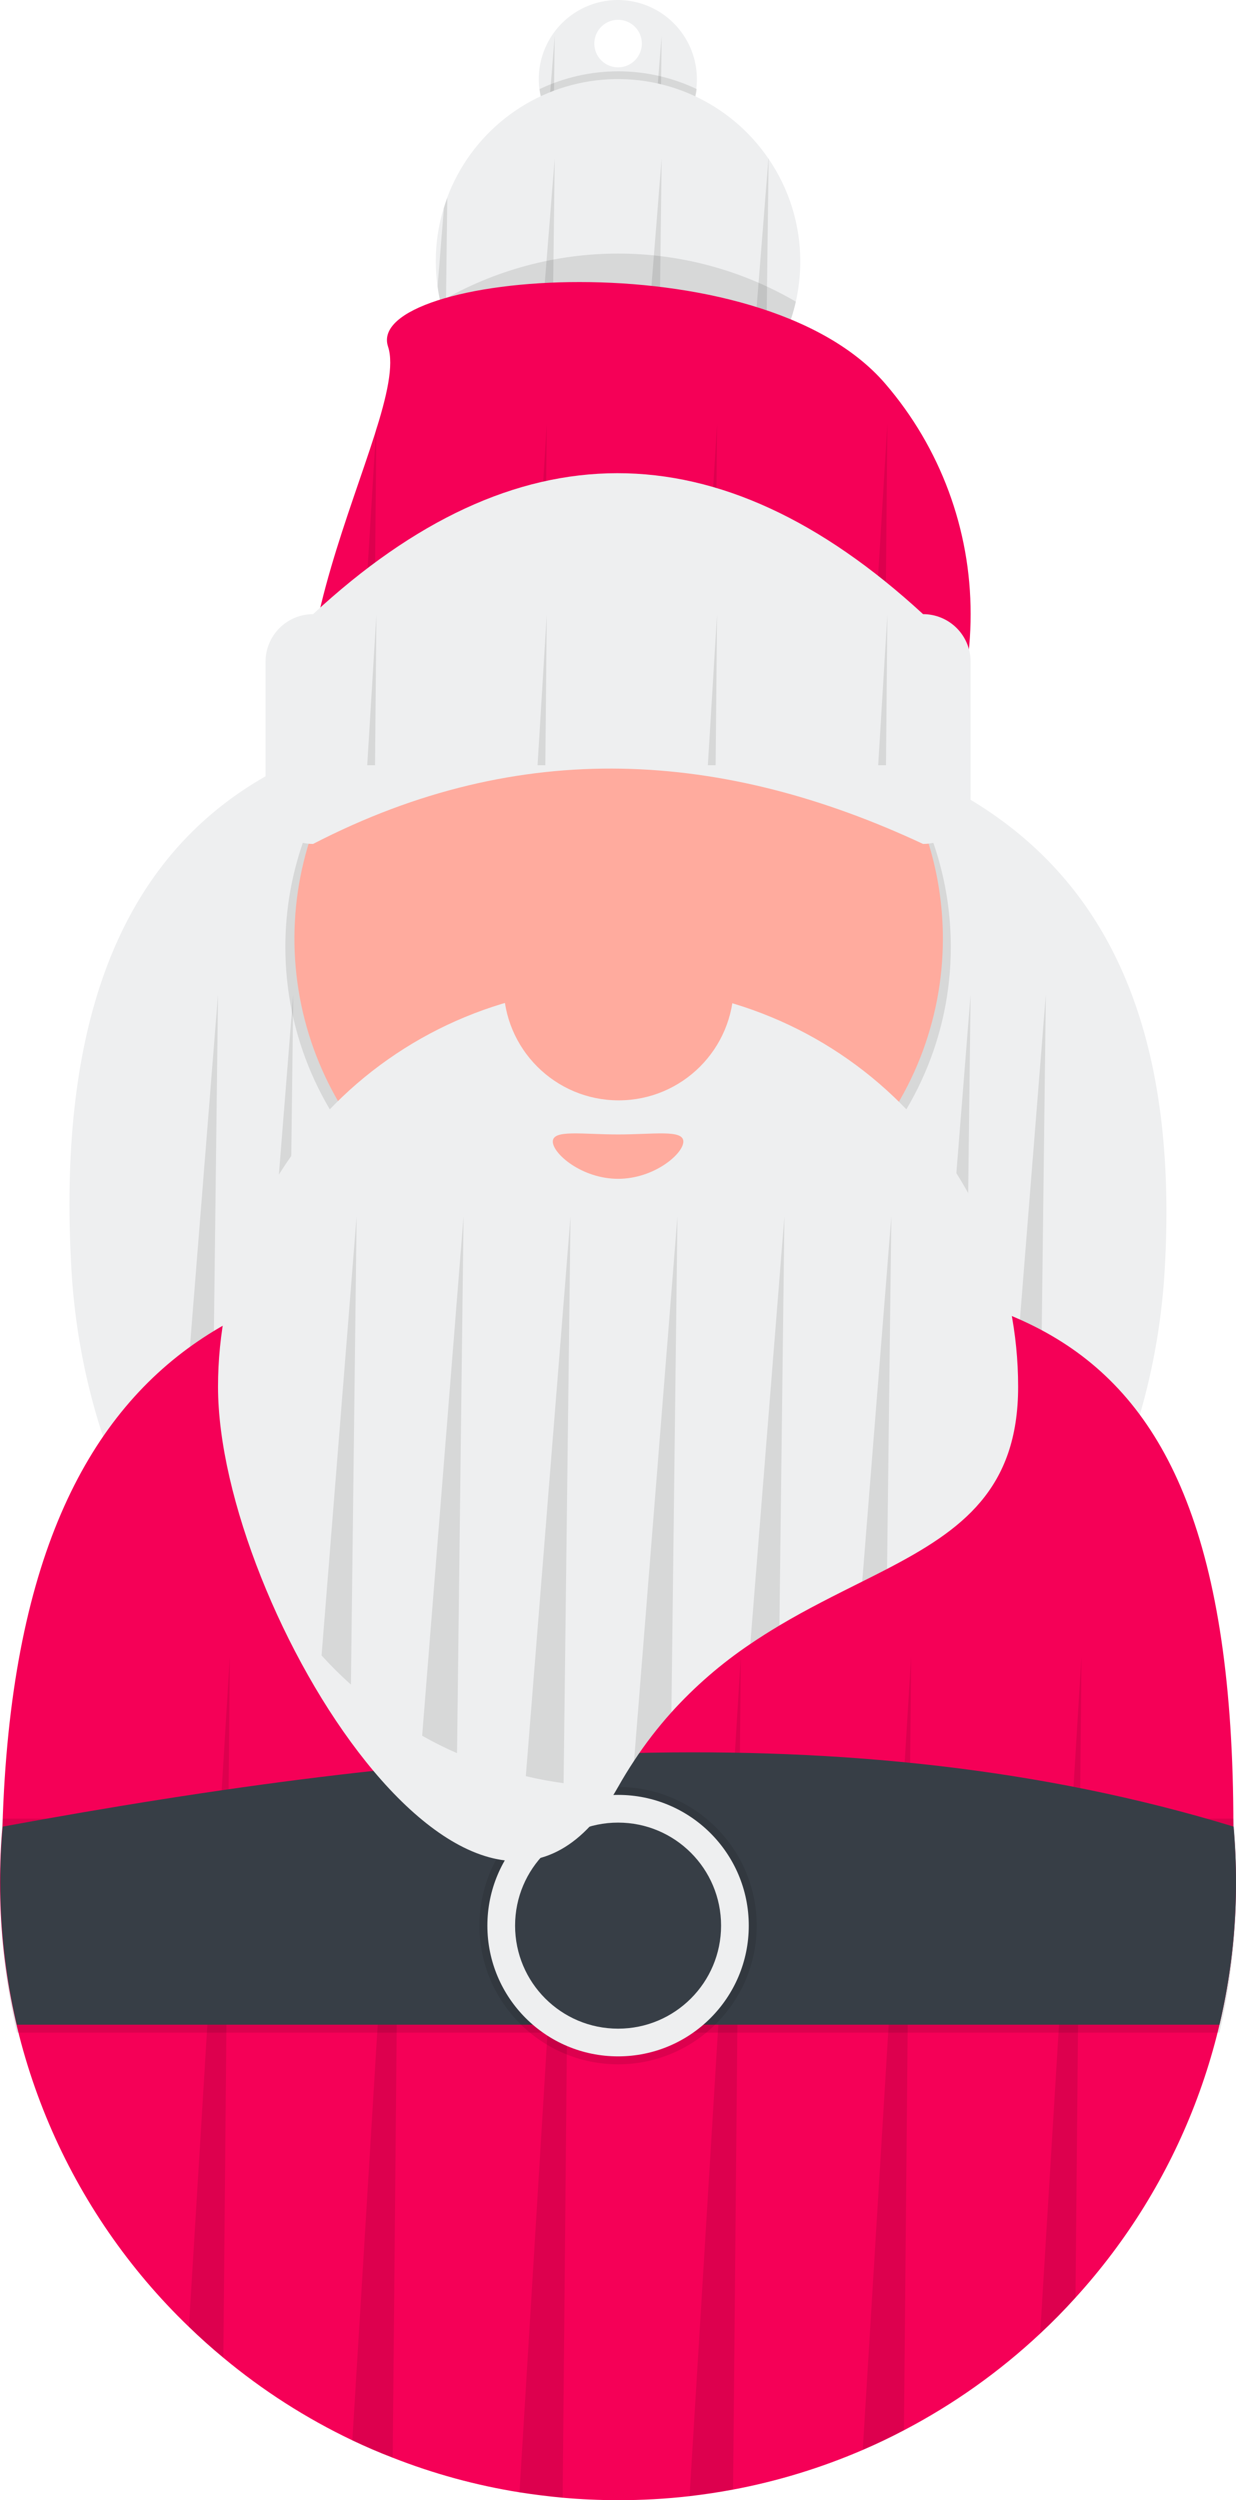 <svg width="184" height="372" viewBox="0 0 184 372" fill="none" xmlns="http://www.w3.org/2000/svg">
<g clip-path="url(#clip0_4_7)">
<path d="M92.012 3.29815e-05C90.337 -0.004 88.681 0.349 87.154 1.035C85.627 1.722 84.263 2.726 83.155 3.98C82.046 5.235 81.218 6.712 80.725 8.312C80.232 9.912 80.086 11.598 80.296 13.259C80.481 14.688 80.929 16.07 81.618 17.335C81.855 17.781 82.119 18.211 82.41 18.623C84.031 20.881 86.396 22.494 89.089 23.179C91.782 23.865 94.631 23.579 97.134 22.372C97.534 22.181 97.923 21.965 98.296 21.725C100.442 20.356 102.087 18.329 102.986 15.948C103.884 13.566 103.987 10.958 103.28 8.513C102.573 6.068 101.093 3.917 99.062 2.383C97.031 0.848 94.558 0.013 92.012 3.29815e-05ZM92.012 10.021C91.312 10.021 90.628 9.814 90.046 9.425C89.464 9.037 89.011 8.484 88.743 7.838C88.475 7.192 88.405 6.48 88.542 5.794C88.678 5.108 89.015 4.478 89.51 3.983C90.005 3.488 90.635 3.151 91.322 3.015C92.008 2.878 92.719 2.949 93.366 3.216C94.012 3.484 94.565 3.937 94.954 4.519C95.342 5.101 95.55 5.785 95.55 6.484C95.55 7.422 95.177 8.322 94.513 8.985C93.85 9.649 92.95 10.021 92.012 10.021Z" fill="#EEEFF0"/>
<path opacity="0.1" d="M82.579 5.304L82.41 18.642C82.118 18.224 81.854 17.787 81.618 17.335L82.579 5.304Z" fill="black"/>
<path opacity="0.1" d="M98.497 5.304L98.296 21.767C97.923 22.007 97.534 22.223 97.134 22.414L98.497 5.304Z" fill="black"/>
<path opacity="0.1" d="M103.727 13.259C103.366 16.107 101.978 18.725 99.824 20.623C97.67 22.521 94.897 23.568 92.026 23.568C89.154 23.568 86.382 22.521 84.228 20.623C82.074 18.725 80.686 16.107 80.325 13.259C83.979 11.516 87.977 10.612 92.026 10.612C96.075 10.612 100.072 11.516 103.727 13.259Z" fill="black"/>
<path d="M119.135 38.91C119.135 40.919 118.914 42.923 118.474 44.884C117.677 48.43 116.167 51.777 114.036 54.722C113.318 55.71 112.535 56.649 111.693 57.533C107.996 61.44 103.22 64.157 97.972 65.339C97.028 65.552 96.072 65.709 95.109 65.808C94.077 65.932 93.038 65.993 91.998 65.99C88.599 65.994 85.231 65.358 82.068 64.116C81.162 63.765 80.278 63.361 79.42 62.907C73.286 59.69 68.61 54.254 66.346 47.709C66.02 46.771 65.75 45.815 65.535 44.846C65.367 44.101 65.231 43.347 65.127 42.579C64.96 41.35 64.876 40.112 64.874 38.873C64.872 36.188 65.269 33.518 66.051 30.95C66.205 30.43 66.383 29.919 66.571 29.409C68.309 24.749 71.296 20.657 75.204 17.579C79.112 14.502 83.791 12.559 88.73 11.962C93.669 11.364 98.676 12.136 103.206 14.193C107.735 16.249 111.611 19.512 114.411 23.622C117.495 28.124 119.142 33.454 119.135 38.91Z" fill="#EEEFF0"/>
<path opacity="0.1" d="M66.585 29.446L66.36 47.746C66.034 46.809 65.764 45.853 65.549 44.884C65.381 44.139 65.245 43.384 65.142 42.616L66.079 30.988C66.238 30.453 66.397 29.957 66.585 29.446Z" fill="black"/>
<path opacity="0.1" d="M82.579 23.58L82.082 64.154C81.177 63.802 80.293 63.399 79.434 62.945L82.579 23.58Z" fill="black"/>
<path opacity="0.1" d="M98.497 23.58L97.987 65.367C97.042 65.58 96.086 65.737 95.123 65.836L98.497 23.58Z" fill="black"/>
<path opacity="0.1" d="M114.421 23.58V23.627L114.036 54.746C113.318 55.733 112.535 56.672 111.693 57.557L114.397 23.618L114.421 23.58Z" fill="black"/>
<path opacity="0.1" d="M118.474 44.884C117.119 50.888 113.761 56.254 108.952 60.097C104.143 63.941 98.169 66.035 92.012 66.035C85.855 66.035 79.881 63.941 75.072 60.097C70.263 56.254 66.905 50.888 65.549 44.884C73.581 40.198 82.713 37.729 92.012 37.729C101.31 37.729 110.443 40.198 118.474 44.884Z" fill="black"/>
<path d="M144.496 91.36C144.517 104.066 139.906 116.343 131.525 125.894C130.419 127.15 129.266 128.354 128.052 129.497C121.84 135.384 114.277 139.655 106.028 141.936C104.674 142.32 103.286 142.639 101.89 142.897C94.868 144.235 87.647 144.131 80.667 142.592C79.298 142.297 77.949 141.936 76.623 141.529C68.663 139.084 61.402 134.776 55.441 128.963C54.321 127.89 53.253 126.752 52.241 125.566C33.327 103.606 61.4 62.558 57.764 51.563C54.129 40.569 112.868 35.126 131.783 57.086C139.992 66.618 144.504 78.781 144.496 91.36Z" fill="#F50057"/>
<path opacity="0.1" d="M55.422 128.982L56.036 63.081L52.222 125.585L55.422 128.982Z" fill="black"/>
<path opacity="0.1" d="M81.393 63.081L80.648 142.611C79.28 142.316 77.93 141.955 76.604 141.547L81.393 63.081Z" fill="black"/>
<path opacity="0.1" d="M106.749 63.081L106.009 141.96C104.655 142.344 103.268 142.662 101.871 142.92L106.749 63.081Z" fill="black"/>
<path opacity="0.1" d="M131.52 125.913L132.101 63.081L128.043 129.516L131.52 125.913Z" fill="black"/>
<path d="M92.012 106.118C140.795 108.315 177.068 125.728 173.386 188.947C170.726 234.614 136.953 271.775 92.012 271.775C47.07 271.775 13.289 234.615 10.637 188.947C6.522 118.049 46.281 104.059 92.012 106.118Z" fill="#EEEFF0"/>
<path opacity="0.1" d="M32.456 147.975L24.79 244.072H31.28L32.456 147.975Z" fill="black"/>
<path opacity="0.1" d="M43.656 147.975L35.989 244.072H42.48L43.656 147.975Z" fill="black"/>
<path opacity="0.1" d="M144.491 147.975L136.825 244.072H143.315L144.491 147.975Z" fill="black"/>
<path opacity="0.1" d="M155.691 147.975L148.025 244.072H154.515L155.691 147.975Z" fill="black"/>
<path opacity="0.1" d="M165.963 223.556C153.09 252.023 124.814 271.78 92.012 271.78C59.209 271.78 30.933 252.023 18.06 223.556C48.288 182.722 105.902 174.119 146.744 204.341C154.066 209.759 160.544 216.235 165.963 223.556Z" fill="black"/>
<path d="M184 280.031C184.038 302.906 175.513 324.967 160.101 341.874C158.429 343.727 156.677 345.507 154.843 347.215C148.764 352.906 141.942 357.746 134.561 361.603C132.565 362.653 130.522 363.627 128.432 364.527C122.234 367.201 115.759 369.179 109.125 370.426C106.988 370.828 104.83 371.155 102.649 371.405C99.118 371.809 95.566 372.008 92.012 372C89.228 372 86.479 371.878 83.764 371.634C81.599 371.438 79.453 371.166 77.335 370.833C70.876 369.8 64.547 368.072 58.459 365.679C56.422 364.896 54.42 364.035 52.452 363.098C45.56 359.815 39.106 355.683 33.239 350.799C31.47 349.338 29.763 347.809 28.117 346.213C19.211 337.649 12.13 327.373 7.298 316.003C2.466 304.633 -0.016 292.403 5.8246e-05 280.049C5.8246e-05 277.266 0.122 274.516 0.366 271.799C2.674 193.281 45.174 185.557 91.988 188.08C144.129 190.89 183.637 187.077 183.611 271.799C183.867 274.504 183.997 277.248 184 280.031Z" fill="#F50057"/>
<path opacity="0.1" d="M34.218 246.438L33.248 350.781C31.48 349.319 29.772 347.79 28.126 346.194L34.218 246.438Z" fill="black"/>
<path opacity="0.1" d="M59.575 246.438L58.459 365.684C56.422 364.897 54.42 364.035 52.452 363.098L59.575 246.438Z" fill="black"/>
<path opacity="0.1" d="M83.759 371.634L84.931 246.429L77.335 370.833L83.759 371.634Z" fill="black"/>
<path opacity="0.1" d="M109.13 370.407L110.283 246.429L102.654 371.386L109.13 370.407Z" fill="black"/>
<path opacity="0.1" d="M135.639 246.438L134.566 361.594C132.57 362.644 130.527 363.618 128.437 364.518L135.639 246.438Z" fill="black"/>
<path opacity="0.1" d="M160.996 246.438L160.105 341.865C158.434 343.717 156.681 345.498 154.848 347.206L160.996 246.438Z" fill="black"/>
<path opacity="0.1" d="M141.544 140.901C141.544 167.606 119.369 189.242 92.012 189.242C64.654 189.242 42.48 167.601 42.48 140.901C42.478 136.481 43.095 132.083 44.312 127.834C49.185 110.841 63.337 97.629 81.107 93.736C88.292 92.168 95.731 92.168 102.916 93.736C120.686 97.629 134.838 110.841 139.712 127.834C140.929 132.083 141.545 136.481 141.544 140.901Z" fill="black"/>
<path d="M140.363 139.72C140.348 151.947 135.692 163.712 127.335 172.638C118.978 181.565 107.544 186.987 95.342 187.809C83.141 188.632 71.082 184.793 61.602 177.068C52.123 169.344 45.929 158.31 44.274 146.196C42.618 134.082 45.623 121.791 52.682 111.807C59.741 101.823 70.328 94.89 82.302 92.409C94.277 89.928 106.747 92.084 117.193 98.441C127.639 104.799 135.282 114.884 138.577 126.658C139.767 130.91 140.368 135.305 140.363 139.72Z" fill="#FFAB9E"/>
<path d="M46.608 91.379C76.701 63.474 106.969 63.356 137.415 91.379C139.292 91.379 141.092 92.124 142.419 93.451C143.746 94.778 144.491 96.577 144.491 98.454V118.496C144.491 120.373 143.746 122.172 142.419 123.499C141.092 124.826 139.292 125.571 137.415 125.571C107.76 111.711 77.586 109.564 46.608 125.571C45.679 125.571 44.759 125.388 43.9 125.033C43.042 124.677 42.262 124.156 41.605 123.499C40.947 122.842 40.426 122.062 40.071 121.204C39.715 120.345 39.532 119.426 39.532 118.496V98.454C39.532 96.577 40.278 94.778 41.605 93.451C42.932 92.124 44.731 91.379 46.608 91.379Z" fill="#EEEFF0"/>
<path opacity="0.1" d="M184 278.855C184.006 285.999 183.181 293.12 181.54 300.074H2.507C0.866 293.12 0.04 285.999 0.047 278.855C0.047 276.072 0.169 273.32 0.412 270.599H183.639C183.876 273.317 183.997 276.069 184 278.855Z" fill="black"/>
<path opacity="0.1" d="M184 281.211C184.006 288.357 183.18 295.48 181.54 302.435H2.507C0.866 295.48 0.041 288.357 0.047 281.211C0.047 278.428 0.169 275.676 0.412 272.956H183.639C183.876 275.673 183.997 278.425 184 281.211Z" fill="black"/>
<path d="M184 280.031C184.006 287.177 183.181 294.299 181.54 301.254H2.507C0.866 294.299 0.04 287.177 0.047 280.031C0.047 277.248 0.169 274.497 0.412 271.78C63.953 260.106 126.26 254.272 183.639 271.78C183.876 274.497 183.997 277.248 184 280.031Z" fill="#373E46"/>
<path opacity="0.1" d="M92.012 307.148C103.41 307.148 112.649 297.91 112.649 286.515C112.649 275.119 103.41 265.881 92.012 265.881C80.614 265.881 71.374 275.119 71.374 286.515C71.374 297.91 80.614 307.148 92.012 307.148Z" fill="black"/>
<path d="M92.012 305.967C102.757 305.967 111.468 297.258 111.468 286.515C111.468 275.771 102.757 267.062 92.012 267.062C81.266 267.062 72.555 275.771 72.555 286.515C72.555 297.258 81.266 305.967 92.012 305.967Z" fill="#EEEFF0"/>
<path d="M92.012 301.845C100.48 301.845 107.345 294.981 107.345 286.515C107.345 278.048 100.48 271.185 92.012 271.185C83.543 271.185 76.679 278.048 76.679 286.515C76.679 294.981 83.543 301.845 92.012 301.845Z" fill="#373E46"/>
<path d="M151.567 206.338C151.567 221.635 143.142 227.679 132.054 233.446C130.85 234.069 129.618 234.694 128.357 235.32C124.407 237.302 120.222 239.359 116.028 241.856C114.585 242.718 113.137 243.627 111.698 244.606C107.383 247.507 103.438 250.922 99.95 254.778C97.919 257.038 96.061 259.449 94.392 261.988L94.388 261.997C93.572 263.234 92.78 264.518 92.012 265.881C71.374 302.435 32.456 239.223 32.456 206.338C32.456 190.546 38.731 175.401 49.9 164.235C61.068 153.068 76.217 146.795 92.012 146.795C107.807 146.795 122.955 153.068 134.124 164.235C145.293 175.401 151.567 190.546 151.567 206.338V206.338Z" fill="#EEEFF0"/>
<path d="M101.729 169.854C101.729 171.675 97.378 175.396 92.012 175.396C86.645 175.396 82.294 171.675 82.294 169.854C82.294 168.033 86.645 168.795 92.012 168.795C97.378 168.795 101.729 168.031 101.729 169.854Z" fill="#FFAB9E"/>
<path opacity="0.1" d="M53.089 180.987L52.241 250.655C50.711 249.285 49.253 247.837 47.873 246.316L53.089 180.987Z" fill="black"/>
<path opacity="0.1" d="M69.008 180.987L68.038 260.854C66.262 260.082 64.529 259.215 62.845 258.259L69.008 180.987Z" fill="black"/>
<path opacity="0.1" d="M84.931 180.987L83.9 265.319C82.009 265.066 80.132 264.717 78.277 264.274L84.931 180.987Z" fill="black"/>
<path opacity="0.1" d="M100.85 180.987L99.95 254.778C97.919 257.038 96.061 259.449 94.392 261.988L100.85 180.987Z" fill="black"/>
<path opacity="0.1" d="M116.773 180.987L116.028 241.856C114.585 242.718 113.137 243.627 111.698 244.606L116.773 180.987Z" fill="black"/>
<path opacity="0.1" d="M132.692 180.987L132.054 233.446C130.85 234.069 129.618 234.694 128.357 235.32L132.692 180.987Z" fill="black"/>
<path opacity="0.1" d="M54.668 113.858L56.036 91.459L55.83 113.858H54.668Z" fill="black"/>
<path opacity="0.1" d="M81.182 113.858L81.393 91.459L80.025 113.858H81.182Z" fill="black"/>
<path opacity="0.1" d="M106.745 91.459L106.534 113.858H105.376L106.745 91.459Z" fill="black"/>
<path opacity="0.1" d="M130.733 113.858L132.101 91.459L131.895 113.858H130.733Z" fill="black"/>
<g filter="url(#filter0_d_4_7)">
<path d="M92.096 165.721C101.557 165.721 109.227 158.053 109.227 148.594C109.227 139.135 101.557 131.467 92.096 131.467C82.635 131.467 74.965 139.135 74.965 148.594C74.965 158.053 82.635 165.721 92.096 165.721Z" fill="#FFAB9E"/>
</g>
</g>
<defs>
<filter id="filter0_d_4_7" x="70.965" y="125.467" width="42.262" height="42.255" filterUnits="userSpaceOnUse" color-interpolation-filters="sRGB">
<feFlood flood-opacity="0" result="BackgroundImageFix"/>
<feColorMatrix in="SourceAlpha" type="matrix" values="0 0 0 0 0 0 0 0 0 0 0 0 0 0 0 0 0 0 127 0" result="hardAlpha"/>
<feOffset dy="-2"/>
<feGaussianBlur stdDeviation="2"/>
<feComposite in2="hardAlpha" operator="out"/>
<feColorMatrix type="matrix" values="0 0 0 0 0 0 0 0 0 0 0 0 0 0 0 0 0 0 0.25 0"/>
<feBlend mode="normal" in2="BackgroundImageFix" result="effect1_dropShadow_4_7"/>
<feBlend mode="normal" in="SourceGraphic" in2="effect1_dropShadow_4_7" result="shape"/>
</filter>
<clipPath id="clip0_4_7">
<rect width="184" height="372" fill="white"/>
</clipPath>
</defs>
</svg>
